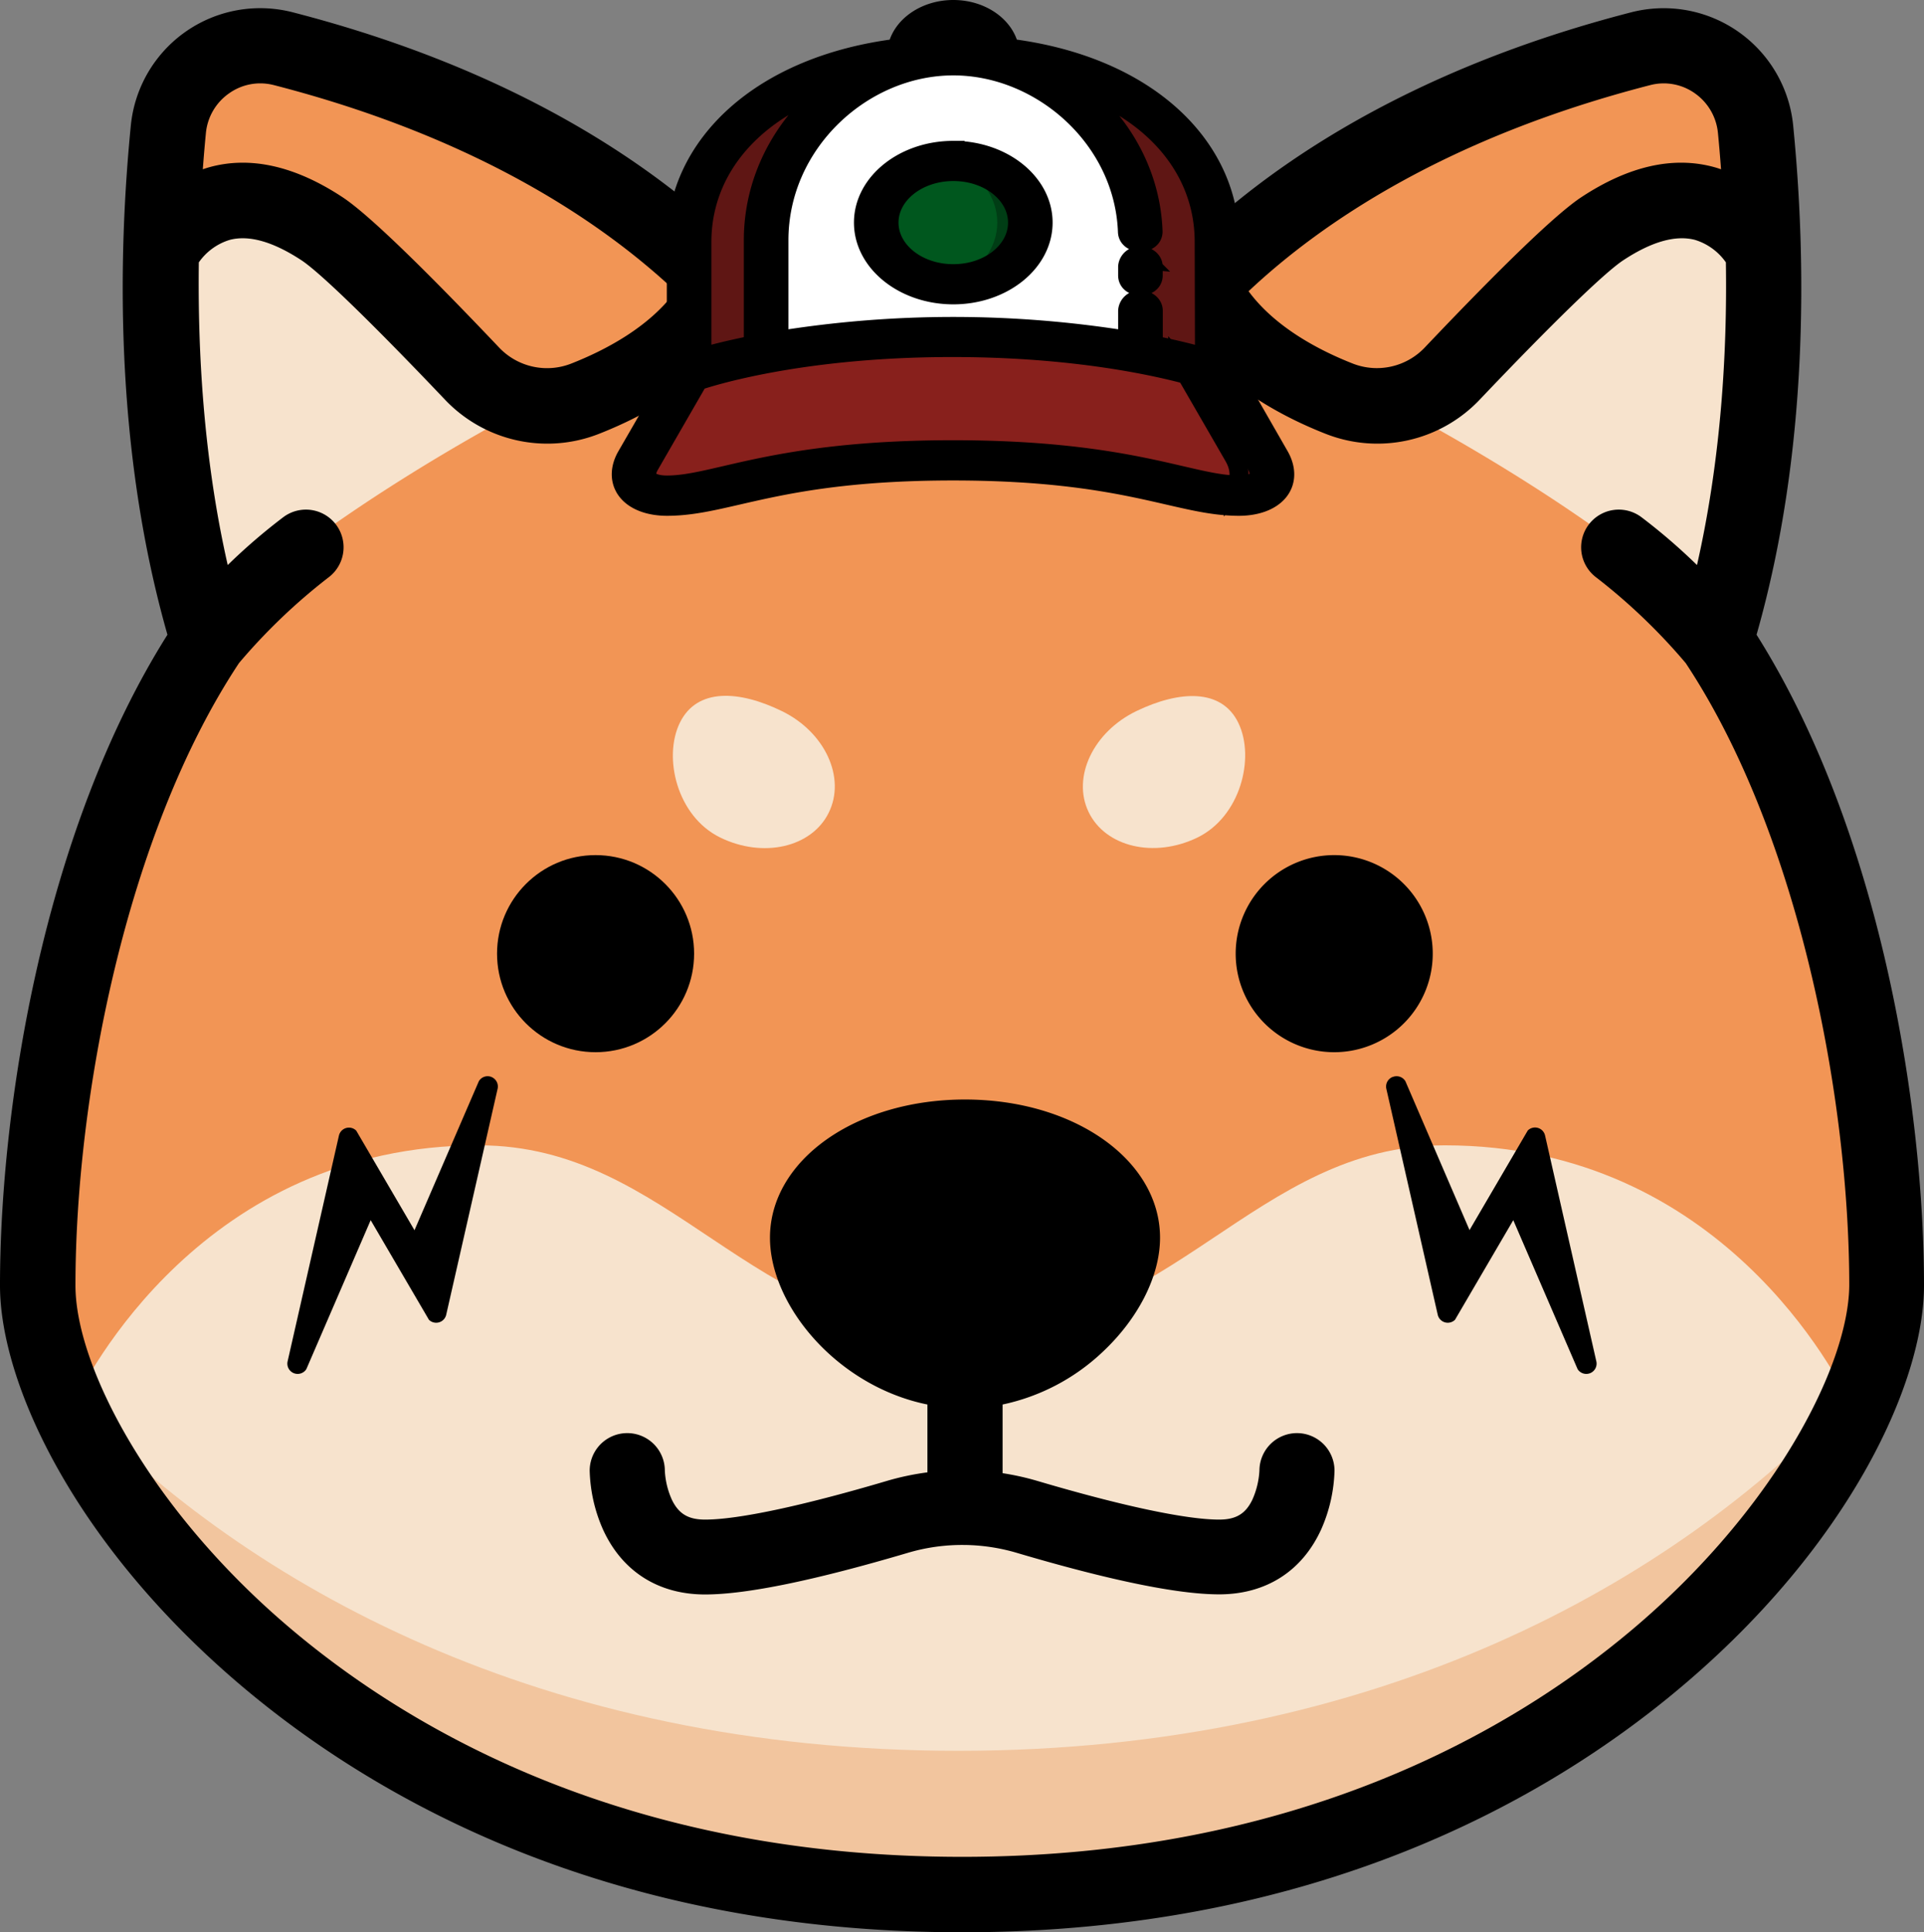<svg id="Artwork" xmlns="http://www.w3.org/2000/svg" viewBox="0 0 512 514.12"><rect x="0" y="0" width="512" height="514.12" fill="#808080" stroke="none"/><defs><style>.cls-1{fill:#f29555;}.cls-2{fill:#f7e3cd;}.cls-3{fill:#f2c59e;}.cls-4{fill:#fff;}.cls-10,.cls-4,.cls-5,.cls-6,.cls-7,.cls-8{stroke:#000;stroke-miterlimit:10;}.cls-4,.cls-5,.cls-6,.cls-7,.cls-8{stroke-width:5px;}.cls-5{fill:#5f1614;}.cls-6{fill:#00571e;}.cls-7{fill:#88201c;}.cls-8{fill:#d3d3d3;}.cls-9{fill:#003d15;}.cls-10{stroke-width:6px;}</style></defs><path class="cls-1" d="M455.72,168.57c15.45-50.72,13.74-104.35,10.64-135.64A24.49,24.49,0,0,0,435.91,11.6c-60.48,15.59-96.33,41.81-116.55,62.69a278.48,278.48,0,0,0-63.36-7,278.48,278.48,0,0,0-63.36,7C172.42,53.41,136.57,27.19,76.09,11.6A24.47,24.47,0,0,0,45.64,32.93c-3.1,31.29-4.81,84.92,10.64,135.64C25.67,214.5,11,285.33,11,339.53,11,388,91.84,501,256,501S501,388,501,339.53c0-54.2-14.67-125-45.28-171Z" transform="translate(0 2.12)"/><path class="cls-2" d="M384.51,302.62c-50.67,0-72.55,50.13-128.51,50.13s-77.84-50.13-128.51-50.13C54,302.62,22.81,364.45,19.31,371.9,43.74,425.9,122.19,501,256,501s212.26-75.1,236.69-129.1C489.19,364.45,458,302.62,384.51,302.62Z" transform="translate(0 2.12)"/><path class="cls-3" d="M255,463.72c-110.89,0-189.16-44.23-235.4-92.42l-.29.6C43.74,425.9,122.19,501,256,501s212.26-75.1,236.69-129.1c-.21-.46-.54-1.13-1-2C445.65,418.65,366.94,463.72,255,463.72Z" transform="translate(0 2.12)"/><path class="cls-2" d="M126,97.69C113.36,84.37,93.82,64.31,86.28,59.34c-30-19.78-42.6,6-42.6,6-.65,28.85,1.51,64.71,11.51,99.49,31.5-31.26,85.73-59,85.73-59A27.7,27.7,0,0,1,126,97.69Z" transform="translate(0 2.12)"/><path class="cls-2" d="M386,97.69c12.64-13.32,32.18-33.38,39.72-38.35,30-19.78,42.6,6,42.6,6,.65,28.85-1.51,64.71-11.51,99.49-31.5-31.26-85.73-59-85.73-59A27.7,27.7,0,0,0,386,97.69Z" transform="translate(0 2.12)"/><path class="cls-2" d="M220.53,214.13c-4.56,9.25-17.53,12.18-28.95,6.55s-15.2-21.31-10.63-30.56,15.76-8.6,27.19-3,17,17.72,12.39,27Z" transform="translate(0 2.12)"/><path class="cls-2" d="M289.69,213.93c4.47,9.3,17.41,12.36,28.89,6.83s15.44-21.16,11-30.46-15.68-8.75-27.15-3.23S285.21,204.63,289.69,213.93Z" transform="translate(0 2.12)"/><circle cx="158.49" cy="253.74" r="26.22"/><path d="M355.05,225.4a26.22,26.22,0,1,0,26.22,26.22A26.22,26.22,0,0,0,355.05,225.4Z" transform="translate(0 2.12)"/><path d="M345.15,379.19a10,10,0,0,0-10,9.92,21.8,21.8,0,0,1-1.91,7.86c-1.81,3.71-4.36,5.23-8.81,5.23-8.78,0-25.93-3.65-48.31-10.27a70.85,70.85,0,0,0-9.32-2.08V371.58a55.42,55.42,0,0,0,26.41-13.79c9.7-9,15.49-20.39,15.49-30.59,0-20.62-22.8-36.77-51.9-36.77s-51.9,16.15-51.9,36.77c0,18.12,18,39.53,41.9,44.38v18.05a70.38,70.38,0,0,0-10.86,2.3c-22.38,6.62-39.53,10.27-48.31,10.27-4.45,0-7-1.52-8.81-5.23a21.38,21.38,0,0,1-1.9-7.78,10,10,0,0,0-20,0,41.19,41.19,0,0,0,3.51,15.57c5.07,11.19,14.73,17.36,27.2,17.36,11,0,29.12-3.73,54-11.09a50.75,50.75,0,0,1,15-2.08h.21A51.19,51.19,0,0,1,270.42,411c24.86,7.36,43,11.09,54,11.09,12.47,0,22.13-6.17,27.2-17.36a41.19,41.19,0,0,0,3.51-15.57A10,10,0,0,0,345.15,379.19Z" transform="translate(0 2.12)"/><path d="M467.44,166.76c14.16-49.66,13.17-100.87,9.74-135.53a34.62,34.62,0,0,0-37.85-31,34.16,34.16,0,0,0-5.22.92c-60,15.46-96.71,41.3-117.7,61.64a303,303,0,0,0-120.82,0c-21-20.34-57.7-46.18-117.7-61.64A34.6,34.6,0,0,0,34.82,31.23c-3.43,34.66-4.42,85.87,9.74,135.53C11.74,218.77,0,292.06,0,339.92,0,366,20,409.18,64.75,446.85,100.05,476.57,161.88,512,256,512s156-35.43,191.25-65.15C492,409.18,512,366,512,339.92c0-47.86-11.74-121.15-44.56-173.16ZM439.12,20.53A14.3,14.3,0,0,1,451,22.69a14.59,14.59,0,0,1,6.16,10.52c.29,2.94.57,6.2.83,9.71-.6-.2-1.19-.4-1.82-.57-10.93-3-22.83-.26-35.36,8-6.53,4.3-20.53,17.74-41.62,39.95A17.57,17.57,0,0,1,360,94.62c-9.18-3.61-20.71-9.73-27.74-19.25C351.68,57.11,385,34.47,439.12,20.53ZM61,22.69a14.32,14.32,0,0,1,8.24-2.63,14.74,14.74,0,0,1,3.68.47C127,34.47,160.32,57.11,179.75,75.37c-7,9.52-18.56,15.64-27.74,19.25a17.58,17.58,0,0,1-19.24-4.32C111.68,68.09,97.68,54.65,91.15,50.35c-12.53-8.26-24.43-11-35.36-8-.63.17-1.22.37-1.82.57.26-3.51.54-6.77.83-9.71A14.56,14.56,0,0,1,61,22.69ZM434.31,431.5c-32.73,27.57-90.24,60.43-178.31,60.43S110.42,459.07,77.69,431.5c-37.82-31.85-57.61-70.18-57.61-91.58,0-49.81,13.46-120.26,43.53-165.63a156.8,156.8,0,0,1,23.8-22.77,10,10,0,1,0-12-16.05A157.69,157.69,0,0,0,60.6,148.22c-6.49-28.53-8-57.12-7.69-80.53a15.54,15.54,0,0,1,8.28-6c5.12-1.32,11.49.5,19,5.42,5,3.27,19.2,17.1,38.12,37a37.54,37.54,0,0,0,41.14,9.18c13.16-5.18,30.17-14.62,39.71-30.75a281.35,281.35,0,0,1,113.86,0c9.54,16.13,26.55,25.57,39.71,30.75a37.54,37.54,0,0,0,41.14-9.18C412.79,84.2,427,70.37,432,67.11c7.47-4.92,13.85-6.74,19-5.42a15.6,15.6,0,0,1,8.28,6c.36,23.4-1.2,52-7.69,80.53a157.69,157.69,0,0,0-14.81-12.75,10,10,0,1,0-12,16.05,156.86,156.86,0,0,1,23.8,22.78c30.07,45.36,43.53,115.81,43.53,165.62C491.92,361.32,472.13,399.65,434.31,431.5Z" transform="translate(0 2.12)"/><g id="layer1"><path id="path11527" class="cls-4" d="M253.68,3.22C247.19,3.22,242,7.4,242,12.59v.55q5.67-.54,11.72-.55t11.72.55v-.55C265.4,7.4,260.17,3.22,253.68,3.22Z" transform="translate(0 2.12)"/><path id="path11957" class="cls-5" d="M183.37,62.25c0-27.26,26.37-49.66,70.31-49.66s70.16,22.35,70.16,49.61L324,96.94H183.37Z" transform="translate(0 2.12)"/><path id="path12077" class="cls-4" d="M203.88,96.94V61.79c0-27.25,23.43-49.2,49.8-49.2s49.8,22,49.8,49.2V96.94Z" transform="translate(0 2.12)"/><path id="circle12079" class="cls-6" d="M274.19,57.11c0,9.06-9.19,16.4-20.51,16.4s-20.51-7.34-20.51-16.4,9.18-16.4,20.51-16.4S274.19,48.05,274.19,57.11Z" transform="translate(0 2.12)"/><path id="path12081" class="cls-7" d="M177.51,129.74c-7.41,0-10.71-4.14-7.68-9.37l13.54-23.43s26.37-9.43,70.24-9.4,70.23,9.4,70.23,9.4l13.55,23.43c3,5.23-.27,9.37-7.69,9.37-14.65,0-29.15-9.4-76.09-9.4s-61.45,9.4-76.1,9.4Z" transform="translate(0 2.12)"/><path id="path12606-6" class="cls-8" d="M253.68,3.22a13.92,13.92,0,0,0-2.61.25c3.36,2.14,5.54,5.43,5.54,9.12v.07c3,.07,5.94.21,8.79.48v-.55c0-5.19-5.23-9.37-11.72-9.37Z" transform="translate(0 2.12)"/><path id="path13006-1" class="cls-5" d="M313.38,94a13,13,0,0,1,1.4,1.94l13.54,23.44c1.8,3.13,1.9,6.42-.13,8.91a8.14,8.14,0,0,1-1.42,1.32c1,.08,2,.12,2.93.12,7.42,0,10.71-4.14,7.69-9.37L323.84,96.94s-3.66-1.3-10.46-2.93Z" transform="translate(0 2.12)"/><path id="path13996-1" class="cls-9" d="M253.68,40.71l-.41,0c7.21,3.19,12.12,9.33,12.12,16.38s-4.9,13.19-12.12,16.38l.41,0c11.32,0,20.51-7.34,20.51-16.4s-9.19-16.4-20.51-16.4Z" transform="translate(0 2.12)"/><path id="path2254-9-23" class="cls-10" d="M326.85,96.42l-.07-34.23c0-25.27-22-46.6-58.58-51.06C267.29,5.37,261.13.88,253.69.88s-13.63,4.49-14.53,10.26C202.57,15.61,180.45,37,180.45,62.25V96.42l-13.28,23c-1.81,3.12-1.89,6.42.13,8.91s5.81,3.79,10.2,3.79c16.22,0,29.65-9.4,76.1-9.4s59.89,9.4,76.1,9.4c4.39,0,8.18-1.3,10.21-3.79s1.93-5.78.14-8.91ZM253.69,5.57c4,0,7.29,2.07,8.37,5q-4.08-.29-8.37-.28c-2.87,0-5.66.09-8.39.28C246.39,7.64,249.67,5.57,253.69,5.57Zm0,9.37c23.64,0,45.89,19.5,46.81,44.61.12,3.12,6,3,5.87-.14-.63-17-10.24-31.9-24.07-40.72,24.85,7.19,38.62,24,38.62,43.5L321,93.55c-3.12-.9-7.94-2.16-14.57-3.47V80.55c0-1.33-1.32-2.42-3-2.39a2.66,2.66,0,0,0-2.88,2.39V89a291.71,291.71,0,0,0-93.74,0V61.8c0-26.19,22.55-46.86,46.88-46.86Zm-28.38,3.69c-14.49,9.22-24.37,25.14-24.37,43.17V90.05c-6.64,1.31-11.48,2.57-14.63,3.47V62.25C186.31,42.67,200.25,25.8,225.31,18.63Zm28.38,19.73c-12.91,0-23.44,8.42-23.44,18.75s10.53,18.75,23.44,18.75,23.42-8.43,23.42-18.75S266.6,38.36,253.69,38.36Zm0,4.69c9.74,0,17.56,6.27,17.56,14.06s-7.82,14.06-17.56,14.06-17.58-6.27-17.58-14.06S244,43.05,253.69,43.05Zm49.74,23.4a2.66,2.66,0,0,0-2.88,2.37v2.35c0,3.13,5.86,3.13,5.86,0V68.82c0-1.32-1.33-2.4-3-2.37ZM335,125.74c-.72.88-2.27,1.66-5.3,1.66-13.08,0-28.66-9.39-76.1-9.39s-63,9.39-76.09,9.39c-3,0-4.58-.78-5.3-1.66s-.94-2.29.28-4.4l13-22.55c2.46-.84,26.94-8.94,68.07-8.91,41.3,0,65.87,8.14,68.17,8.93l13,22.53c1.23,2.11,1,3.51.27,4.4Z" transform="translate(0 2.12)"/></g><path d="M130.78,284.43a2.72,2.72,0,0,0-3.36,1.14L110.3,325.21l-15.5-26.5A2.74,2.74,0,0,0,90.2,300L76.52,360.17a2.74,2.74,0,0,0,5,2l17.12-39.64,15.5,26.5a2.74,2.74,0,0,0,4.6-1.33l13.68-60.13a2.73,2.73,0,0,0-1.66-3.14Z" transform="translate(0 2.12)"/><path d="M370.58,284.43a2.74,2.74,0,0,0-1.66,3.14L382.6,347.7a2.74,2.74,0,0,0,4.6,1.33l15.5-26.5,17.12,39.64a2.74,2.74,0,0,0,5-2L411.16,300a2.74,2.74,0,0,0-4.6-1.33l-15.5,26.5L374,285.57a2.74,2.74,0,0,0-3.37-1.14Z" transform="translate(0 2.12)"/></svg>